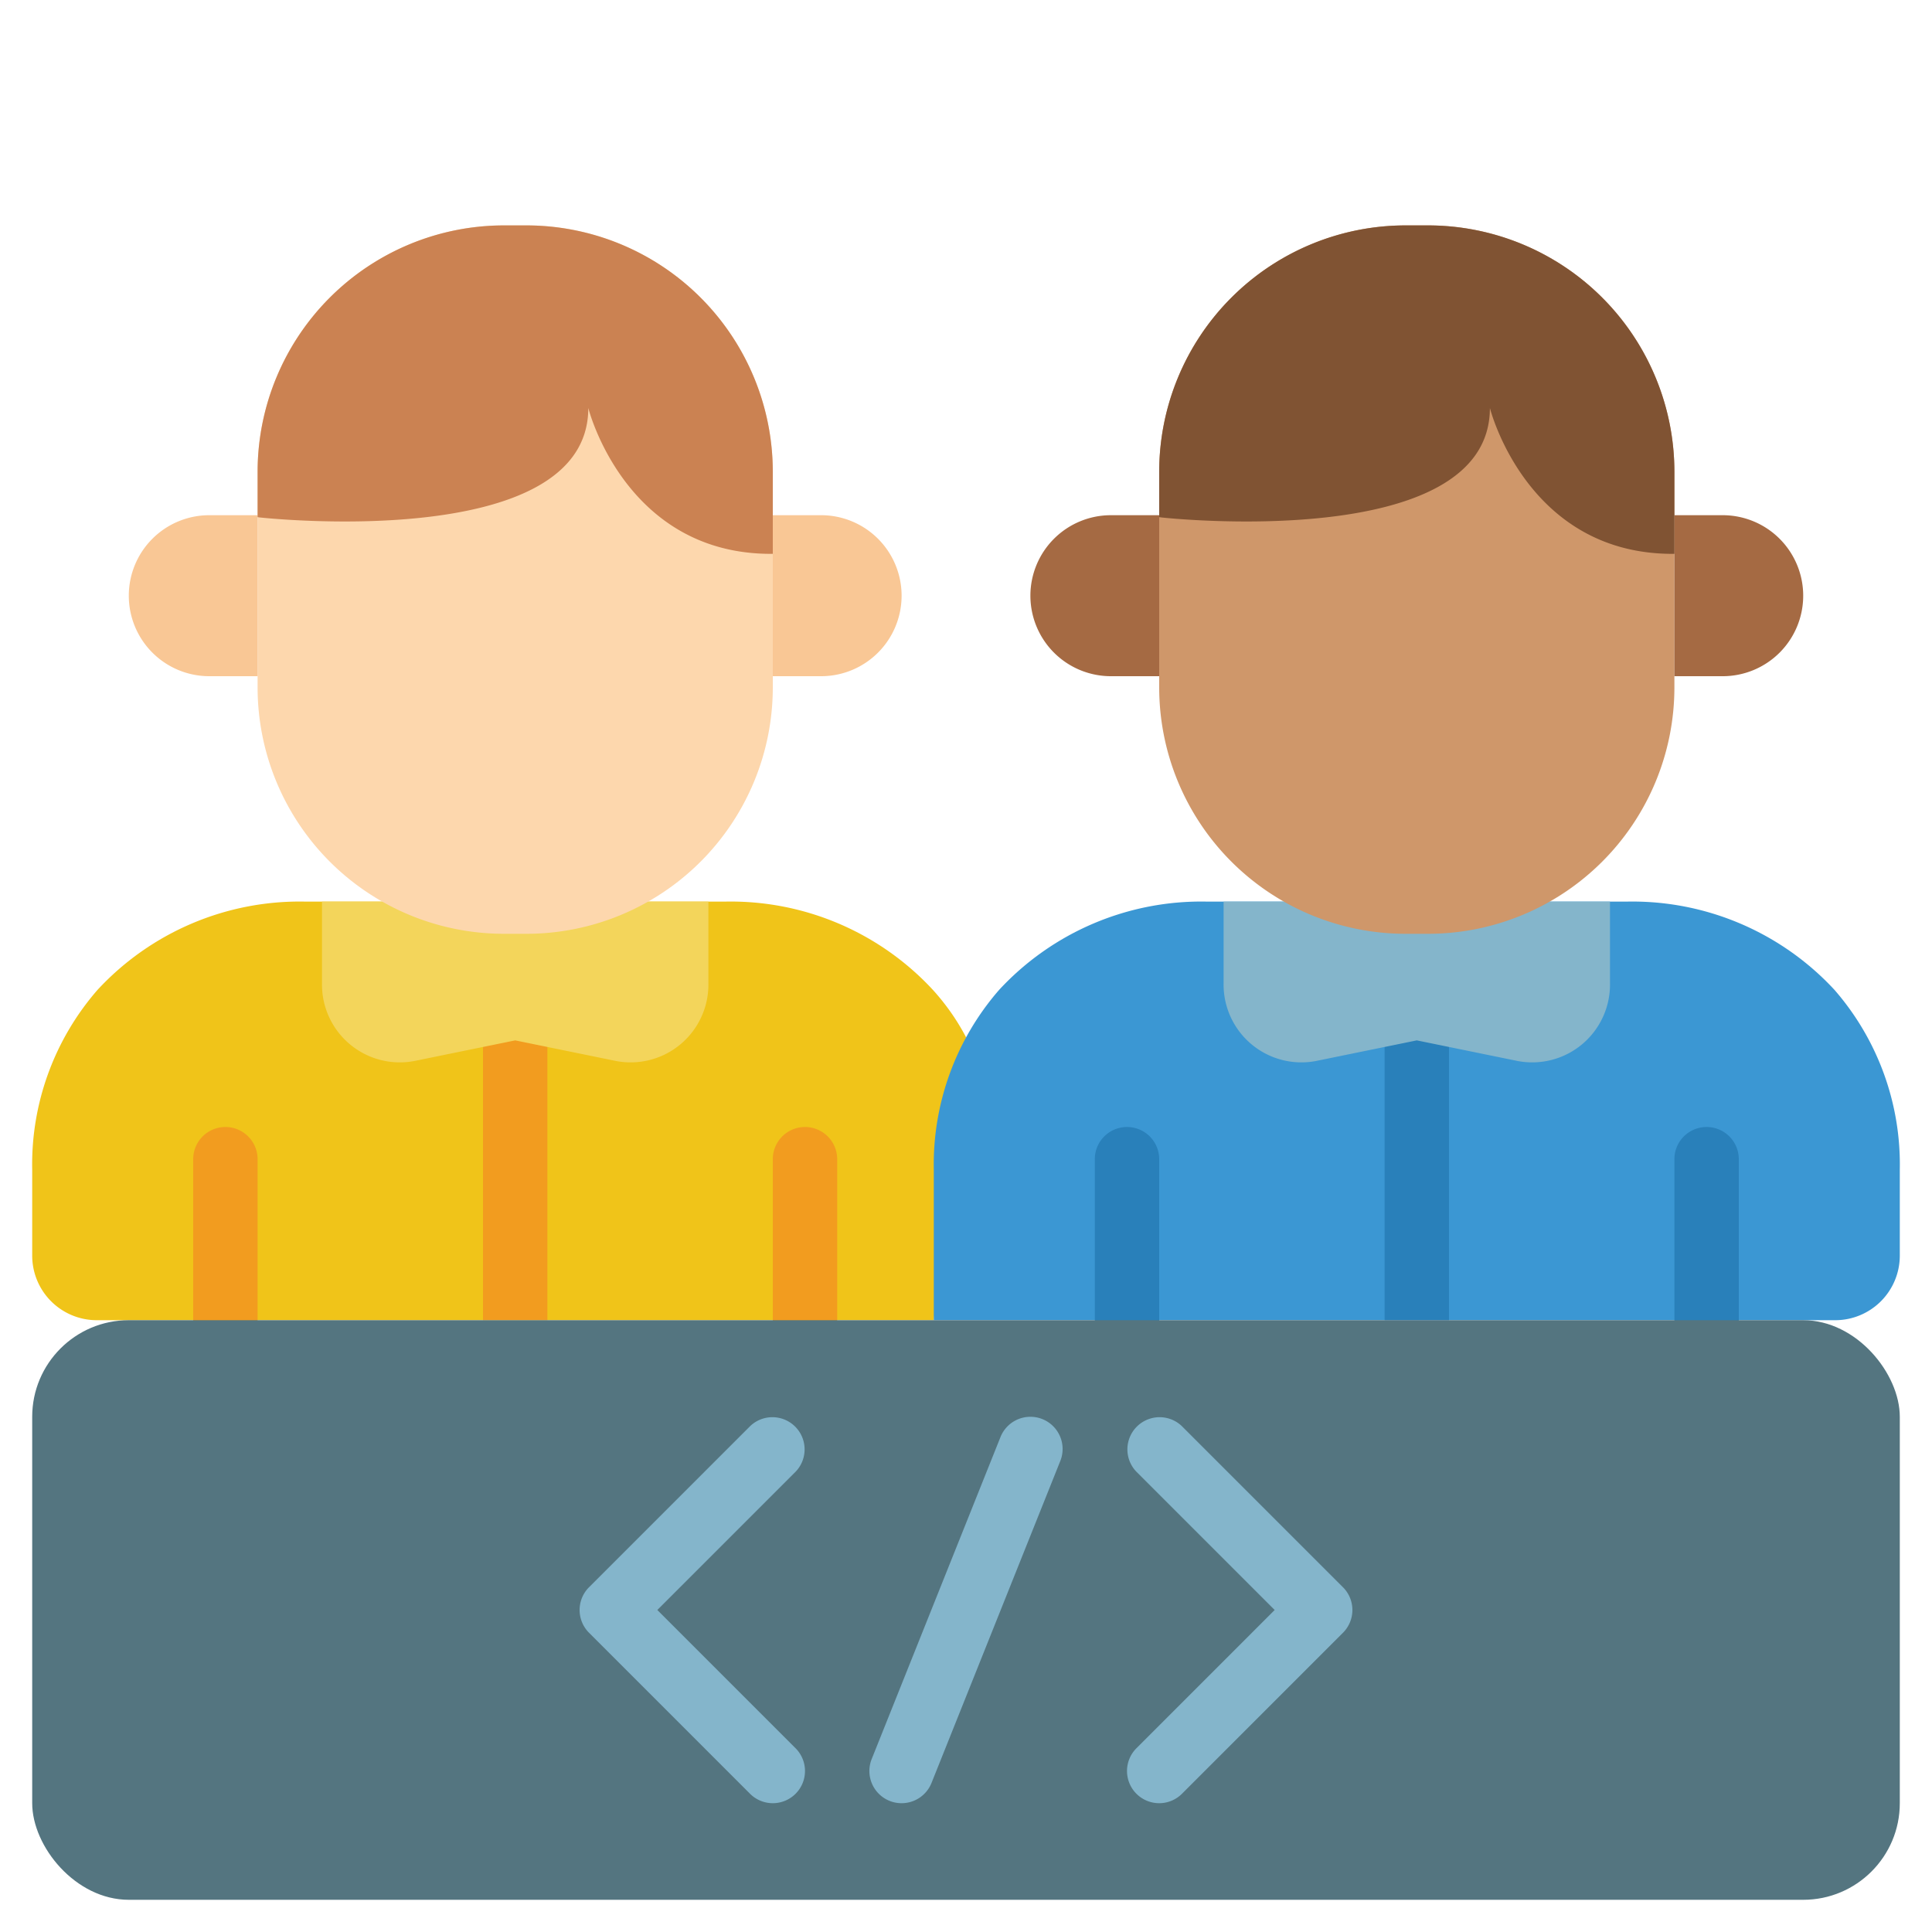 <svg id="bbbc146c-52a9-4c8e-81d7-943fa4f3f811" height="512" viewBox="0 0 60 60" width="512" xmlns="http://www.w3.org/2000/svg" data-name="Icons"><path d="m30 32.21a7.077 7.077 0 0 0 -1.03-1.47 8.553 8.553 0 0 0 -6.45-2.74h-13.04a8.553 8.553 0 0 0 -6.45 2.74 8.254 8.254 0 0 0 -2.03 5.59v2.67a2.006 2.006 0 0 0 2 2h26z" fill="#f0c419"/><path d="m48.12 28h2.4a8.553 8.553 0 0 1 6.45 2.74 8.254 8.254 0 0 1 2.03 5.59v2.67a2.006 2.006 0 0 1 -2 2h-28v-4.67a8.254 8.254 0 0 1 2.03-5.59 8.553 8.553 0 0 1 6.45-2.74h2.4" fill="#3b97d3"/><g fill="#2980ba"><path d="m35 42a1 1 0 0 1 -1-1v-5a1 1 0 0 1 2 0v5a1 1 0 0 1 -1 1z"/><path d="m53 42a1 1 0 0 1 -1-1v-5a1 1 0 0 1 2 0v5a1 1 0 0 1 -1 1z"/><path d="m43 28h2v13h-2z"/></g><path d="m7 42a1 1 0 0 1 -1-1v-5a1 1 0 0 1 2 0v5a1 1 0 0 1 -1 1z" fill="#f29c1f"/><path d="m25 42a1 1 0 0 1 -1-1v-5a1 1 0 0 1 2 0v5a1 1 0 0 1 -1 1z" fill="#f29c1f"/><path d="m15 28h2v13h-2z" fill="#f29c1f"/><path d="m38 28v2.54a2.416 2.416 0 0 0 2.87 2.41l3.13-.64 3.13.64a2.416 2.416 0 0 0 2.87-2.41v-2.54z" fill="#84b5cb"/><path d="m10 28v2.54a2.416 2.416 0 0 0 2.87 2.41l3.13-.64 3.13.64a2.416 2.416 0 0 0 2.87-2.41v-2.54z" fill="#f3d55b"/><rect fill="#547580" height="18" rx="3" width="58" x="1" y="41"/><path d="m24 56a1 1 0 0 1 -.707-.293l-5-5a1 1 0 0 1 0-1.414l5-5a1 1 0 0 1 1.414 1.414l-4.293 4.293 4.293 4.293a1 1 0 0 1 -.707 1.707z" fill="#84b5cb"/><path d="m36 56a1 1 0 0 1 -.707-1.707l4.293-4.293-4.293-4.293a1 1 0 0 1 1.414-1.414l5 5a1 1 0 0 1 0 1.414l-5 5a1 1 0 0 1 -.707.293z" fill="#84b5cb"/><path d="m28 56a.986.986 0 0 1 -.371-.071 1 1 0 0 1 -.558-1.3l4-10a1 1 0 1 1 1.858.742l-4 10a1 1 0 0 1 -.929.629z" fill="#84b5cb"/><path d="m52 14.65v6.7a7.653 7.653 0 0 1 -7.65 7.65h-.7a7.653 7.653 0 0 1 -7.65-7.65v-6.7a7.656 7.656 0 0 1 7.65-7.65h.7a7.656 7.656 0 0 1 7.65 7.65z" fill="#cf976a"/><path d="m34.5 16h1.5a0 0 0 0 1 0 0v5a0 0 0 0 1 0 0h-1.5a2.5 2.5 0 0 1 -2.5-2.5 2.5 2.5 0 0 1 2.5-2.5z" fill="#a56a43"/><path d="m52 16h1.5a2.5 2.5 0 0 1 2.5 2.5 2.5 2.5 0 0 1 -2.5 2.5h-1.5a0 0 0 0 1 0 0v-5a0 0 0 0 1 0 0z" fill="#a56a43"/><path d="m24 14.65v6.7a7.653 7.653 0 0 1 -7.65 7.65h-.7a7.653 7.653 0 0 1 -7.65-7.65v-6.7a7.656 7.656 0 0 1 7.65-7.65h.7a7.656 7.656 0 0 1 7.65 7.65z" fill="#fdd7ad"/><path d="m6.5 16h1.5a0 0 0 0 1 0 0v5a0 0 0 0 1 0 0h-1.5a2.5 2.5 0 0 1 -2.5-2.5 2.5 2.5 0 0 1 2.5-2.5z" fill="#f9c795"/><path d="m24 16h1.5a2.5 2.5 0 0 1 2.5 2.5 2.5 2.5 0 0 1 -2.5 2.5h-1.5a0 0 0 0 1 0 0v-5a0 0 0 0 1 0 0z" fill="#f9c795"/><path d="m52 14.65v2.55c-4.59.04-5.73-4.53-5.73-4.53 0 4.53-10.2 3.4-10.2 3.4l-.07-.01v-1.41a7.656 7.656 0 0 1 7.65-7.65h.7a7.656 7.656 0 0 1 7.65 7.65z" fill="#805333"/><path d="m24 14.65v2.55c-4.59.04-5.73-4.53-5.73-4.53 0 4.53-10.2 3.4-10.2 3.4l-.07-.01v-1.41a7.656 7.656 0 0 1 7.65-7.65h.7a7.656 7.656 0 0 1 7.65 7.65z" fill="#cb8252"/></svg>